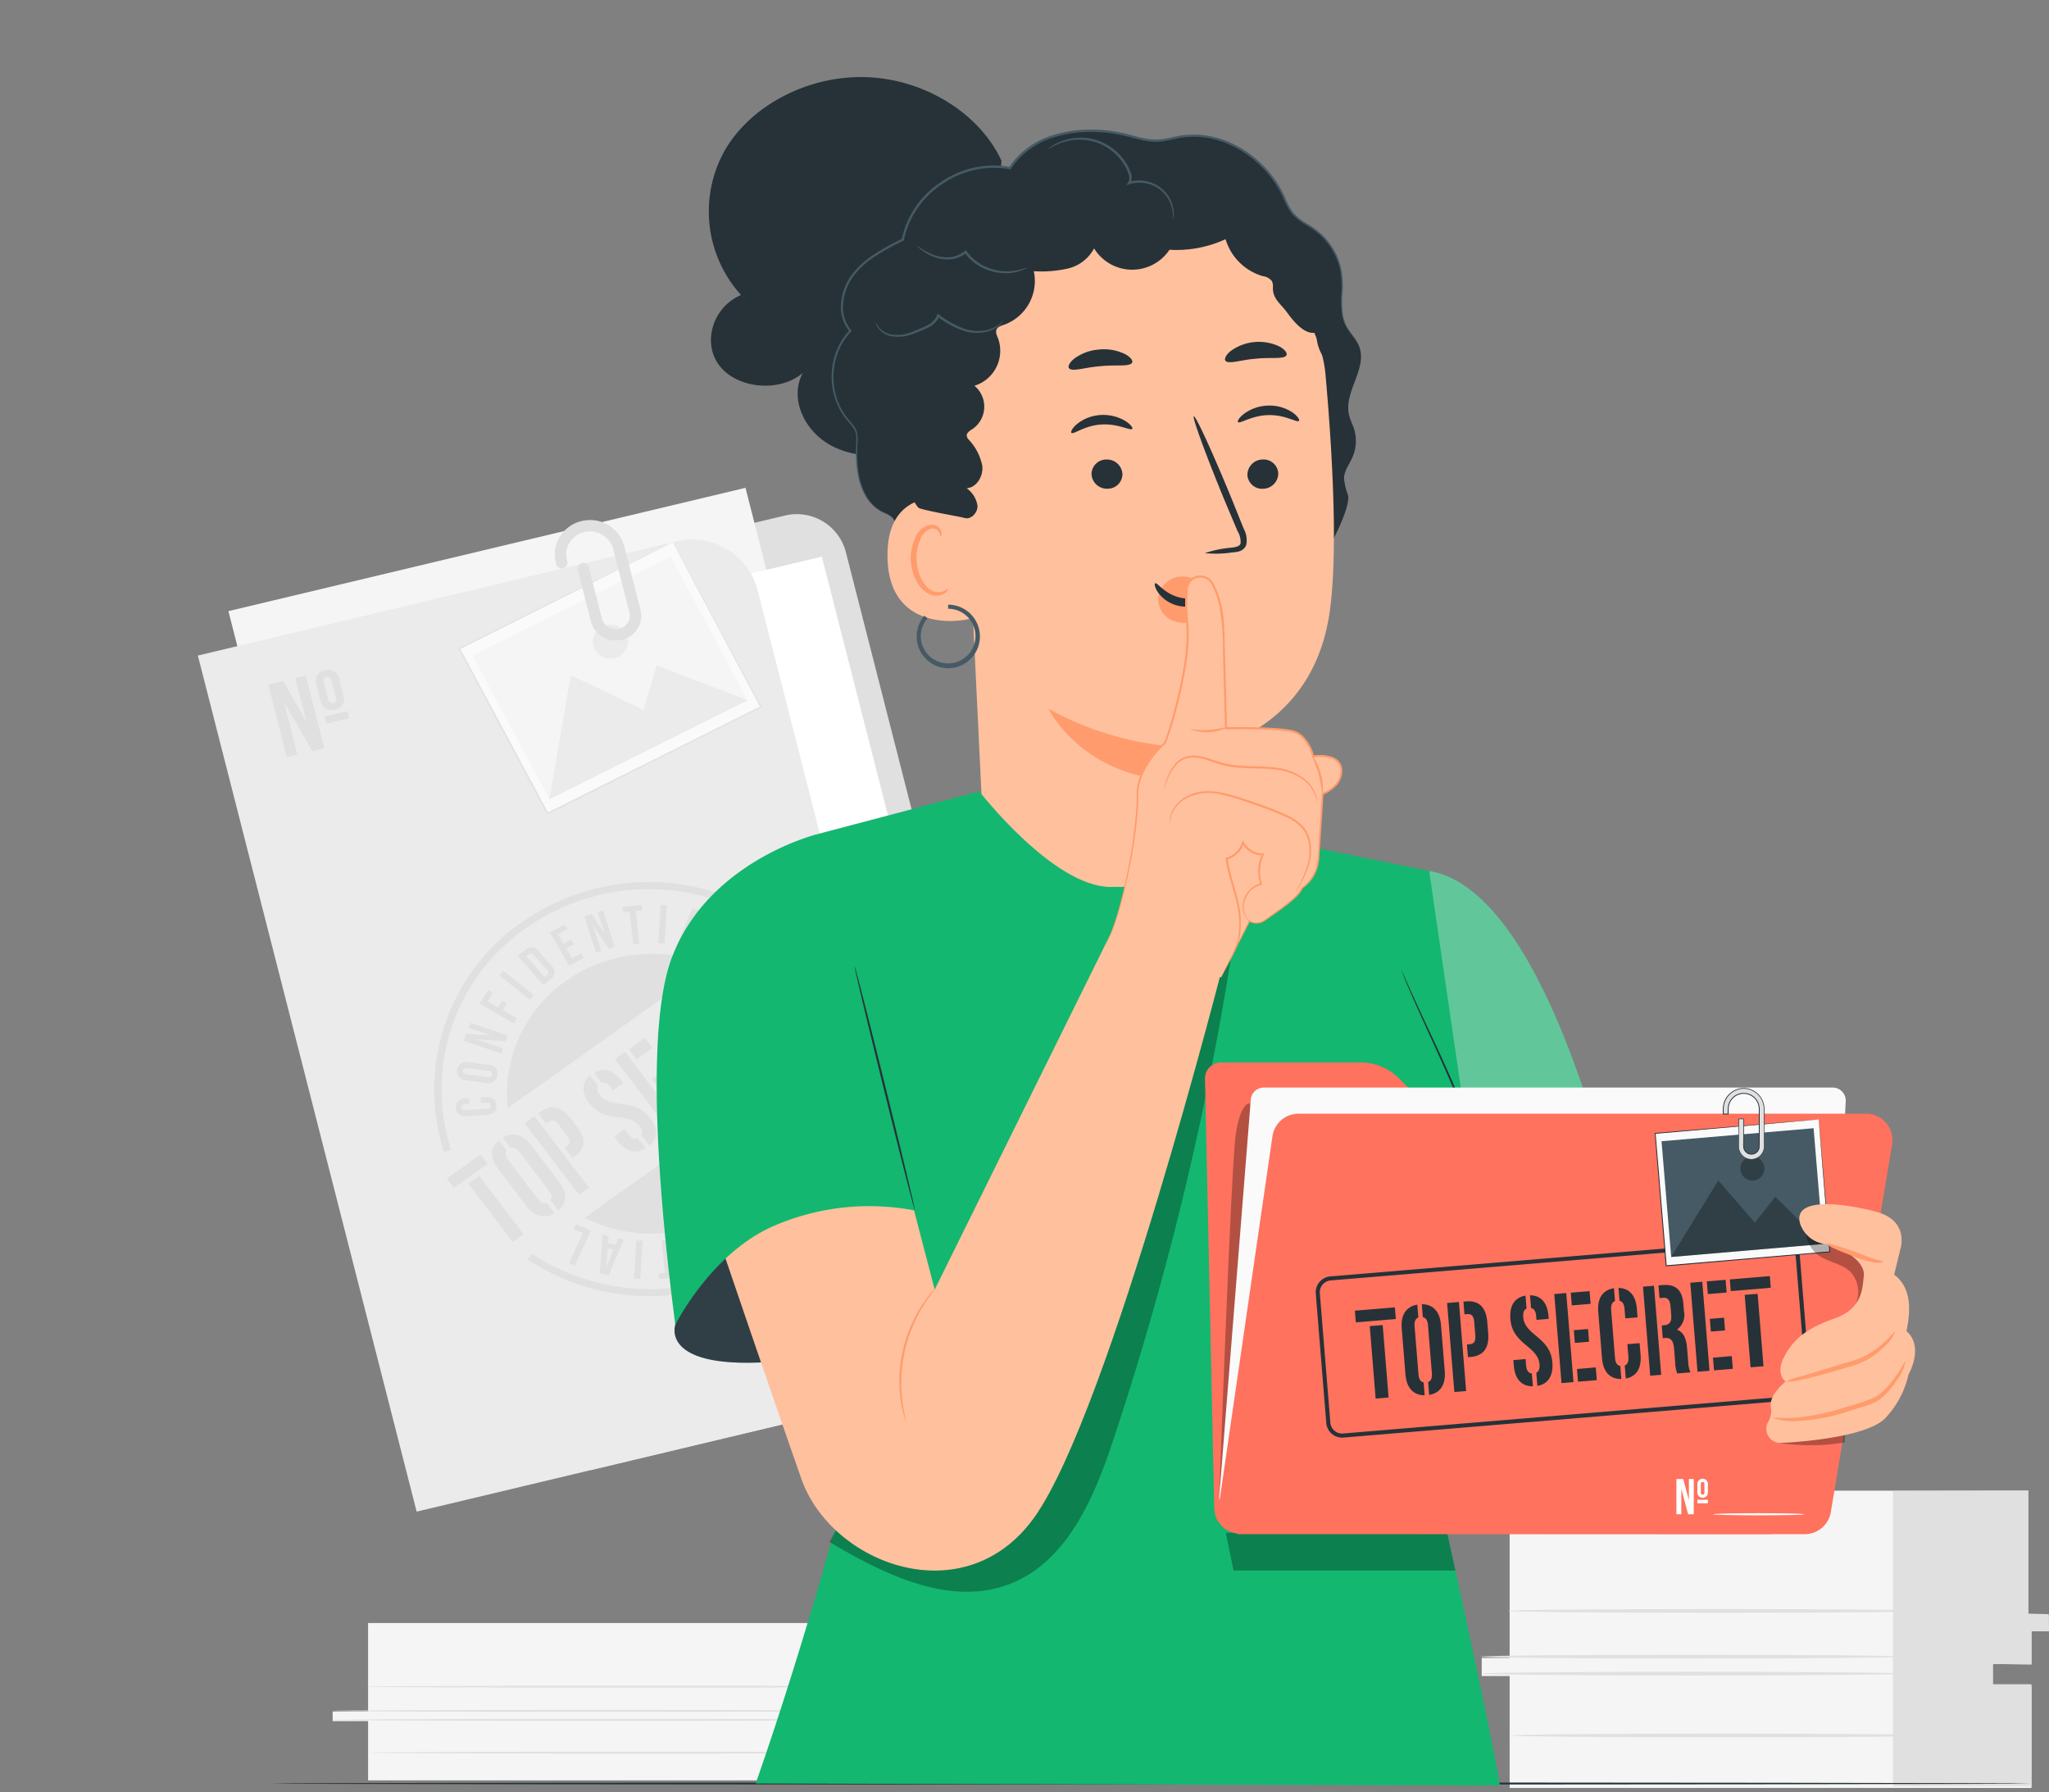 <svg xmlns="http://www.w3.org/2000/svg" xmlns:xlink="http://www.w3.org/1999/xlink" width="295" height="258" viewBox="0 0 295 258">
  <rect x="0" y="0" width="295" height="258" fill="#808080" stroke="none"/>
  <defs>
    <clipPath id="clip-path">
      <rect id="Rectángulo_36602" data-name="Rectángulo 36602" width="266.514" height="246.275" fill="none"/>
    </clipPath>
    <clipPath id="clip-path-5">
      <rect id="Rectángulo_36594" data-name="Rectángulo 36594" width="33.062" height="7.03" fill="none"/>
    </clipPath>
    <clipPath id="clip-path-6">
      <rect id="Rectángulo_36595" data-name="Rectángulo 36595" width="36.393" height="30.169" fill="none"/>
    </clipPath>
    <clipPath id="clip-path-7">
      <rect id="Rectángulo_36596" data-name="Rectángulo 36596" width="58.563" height="102.602" fill="none"/>
    </clipPath>
    <clipPath id="clip-path-8">
      <rect id="Rectángulo_36597" data-name="Rectángulo 36597" width="5.532" height="56.517" fill="none"/>
    </clipPath>
    <clipPath id="clip-path-9">
      <rect id="Rectángulo_36598" data-name="Rectángulo 36598" width="21.89" height="11.01" fill="none"/>
    </clipPath>
    <clipPath id="clip-path-10">
      <rect id="Rectángulo_36599" data-name="Rectángulo 36599" width="3.459" height="3.503" fill="none"/>
    </clipPath>
    <clipPath id="clip-path-11">
      <rect id="Rectángulo_36600" data-name="Rectángulo 36600" width="15.897" height="31.241" fill="none"/>
    </clipPath>
  </defs>
  <g id="Grupo_85793" data-name="Grupo 85793" transform="translate(-915 -1018)">
    <g id="Grupo_85792" data-name="Grupo 85792" transform="translate(943.486 1029.092)">
      <g id="Grupo_85791" data-name="Grupo 85791" clip-path="url(#clip-path)">
        <g id="Grupo_85765" data-name="Grupo 85765">
          <g id="Grupo_85764" data-name="Grupo 85764" clip-path="url(#clip-path)">
            <path id="Trazado_119716" data-name="Trazado 119716" d="M72.481,117.435,114.4,107.44a7.3,7.3,0,0,1,8.813,5.14L138.7,173.151l10.382,4A7.111,7.111,0,0,1,153.449,182L163,219.35a7.018,7.018,0,0,1-5.323,8.51L86.431,244.847Z" transform="translate(-29.947 -44.305)" fill="#e0e0e0"/>
            <path id="Trazado_119717" data-name="Trazado 119717" d="M108.519,204.707,34.076,222.456,7.5,118.508l74.443-17.749Z" transform="translate(-3.1 -41.63)" fill="#f5f5f5"/>
            <path id="Trazado_119718" data-name="Trazado 119718" d="M126.016,226.507,48.042,245.1,20.208,136.22l77.974-18.591Z" transform="translate(-8.349 -48.6)" fill="#fff"/>
            <path id="Trazado_119719" data-name="Trazado 119719" d="M0,130.153,31.5,253.38l83.647-19.944a7.821,7.821,0,0,0,5.931-9.483l-13.835-54.116a9.506,9.506,0,0,0-6.376-6.651l-10.263-3.275L80.557,120.6a9.729,9.729,0,0,0-11.746-6.851Z" transform="translate(0 -46.882)" fill="#ebebeb"/>
            <path id="Trazado_119720" data-name="Trazado 119720" d="M210.814,275.029l-5.561,1.326-9.181-35.912,5.562-1.326Z" transform="translate(-81.01 -98.795)" fill="#ebebeb"/>
            <path id="Trazado_119721" data-name="Trazado 119721" d="M60.4,236.006l-1.015.31A29.287,29.287,0,0,1,70.54,203.26a31.849,31.849,0,0,1,35.809-.594l-.6.848a30.753,30.753,0,0,0-34.575.575A28.279,28.279,0,0,0,60.4,236.006" transform="translate(-23.939 -81.579)" fill="#e0e0e0"/>
            <path id="Trazado_119722" data-name="Trazado 119722" d="M116.842,266.737a31.833,31.833,0,0,1-35.888.542l.6-.847a30.737,30.737,0,0,0,34.653-.523A28.745,28.745,0,0,0,126.768,252a27.849,27.849,0,0,0,.576-16.822l1.029-.268a28.844,28.844,0,0,1-.6,17.421,29.766,29.766,0,0,1-10.934,14.4" transform="translate(-33.447 -97.059)" fill="#e0e0e0"/>
            <path id="Trazado_119723" data-name="Trazado 119723" d="M104.908,216.684a21.465,21.465,0,0,0-20.589,2.292,19.844,19.844,0,0,0-8.382,18.305Z" transform="translate(-31.329 -88.853)" fill="#e0e0e0"/>
            <path id="Trazado_119724" data-name="Trazado 119724" d="M94.892,264.687a21.477,21.477,0,0,0,22.036-1.63,19.813,19.813,0,0,0,8.157-19.836Z" transform="translate(-39.206 -100.49)" fill="#e0e0e0"/>
            <path id="Trazado_119725" data-name="Trazado 119725" d="M66.965,265.638l-1.03-1.351-4.854,3.451,1.03,1.352Z" transform="translate(-25.237 -109.194)" fill="#e0e0e0"/>
            <path id="Trazado_119726" data-name="Trazado 119726" d="M66.368,270.656l6.388,8.379,1.57-1.116-6.388-8.379Z" transform="translate(-27.421 -111.364)" fill="#e0e0e0"/>
            <path id="Trazado_119727" data-name="Trazado 119727" d="M144.474,210.533l-1.03-1.351-4.854,3.451,1.03,1.351Z" transform="translate(-57.26 -86.426)" fill="#e0e0e0"/>
            <path id="Trazado_119728" data-name="Trazado 119728" d="M143.877,215.551l6.388,8.379,1.57-1.116-6.388-8.38Z" transform="translate(-59.445 -88.597)" fill="#e0e0e0"/>
            <path id="Trazado_119729" data-name="Trazado 119729" d="M80.031,269.82c-.408.144-.836,0-1.284-.593l-4.238-5.559c-.449-.589-.469-1.026-.2-1.36l-1.134-1.487c-1.278,1.078-1.33,2.523-.154,4.067L77.1,270.24c1.177,1.545,2.621,1.925,4.067,1.068Z" transform="translate(-29.819 -107.762)" fill="#e0e0e0"/>
            <path id="Trazado_119730" data-name="Trazado 119730" d="M74.808,259.84l1.134,1.488c.409-.144.836,0,1.284.592l4.238,5.56c.449.589.469,1.026.2,1.36l1.134,1.488c1.278-1.078,1.33-2.523.153-4.067l-4.081-5.354c-1.177-1.544-2.621-1.925-4.067-1.066" transform="translate(-30.908 -107.171)" fill="#e0e0e0"/>
            <path id="Trazado_119731" data-name="Trazado 119731" d="M81.582,254.875l-1.433,1.019L88,266.189l1.433-1.019Z" transform="translate(-33.115 -105.305)" fill="#e0e0e0"/>
            <path id="Trazado_119732" data-name="Trazado 119732" d="M83.857,253.353l-.332.236,1.121,1.471.332-.235c.5-.356.95-.313,1.511.423l1.177,1.544c.56.735.468,1.163-.031,1.519l-.332.235,1.121,1.471.332-.236c1.57-1.116,1.657-2.562.4-4.209l-1.02-1.338c-1.256-1.647-2.711-2-4.281-.88" transform="translate(-34.51 -104.409)" fill="#e0e0e0"/>
            <path id="Trazado_119733" data-name="Trazado 119733" d="M113.075,243.738l-1.726,1.228,1.121,1.47,1.726-1.227Z" transform="translate(-46.005 -100.704)" fill="#e0e0e0"/>
            <path id="Trazado_119734" data-name="Trazado 119734" d="M103.757,239.1l-1.452,1.032,7.848,10.295L111.6,249.4Z" transform="translate(-42.269 -98.788)" fill="#e0e0e0"/>
            <path id="Trazado_119735" data-name="Trazado 119735" d="M105.712,237.294l1.121,1.471,2.283-1.624L108,235.671Z" transform="translate(-43.676 -97.371)" fill="#e0e0e0"/>
            <path id="Trazado_119736" data-name="Trazado 119736" d="M118.3,253.8l2.283-1.623-1.121-1.471-2.283,1.623Z" transform="translate(-48.412 -103.583)" fill="#e0e0e0"/>
            <path id="Trazado_119737" data-name="Trazado 119737" d="M120.657,240.9c-.411.158-.836.023-1.29-.573l-4.239-5.56c-.454-.6-.468-1.038-.194-1.373l-1.134-1.488c-1.326,1.08-1.356,2.516-.164,4.081l4.081,5.353c1.193,1.566,2.623,1.964,4.084,1.062Z" transform="translate(-46.594 -95.816)" fill="#e0e0e0"/>
            <path id="Trazado_119738" data-name="Trazado 119738" d="M115.469,230.976l1.133,1.486c.4-.135.825.018,1.268.6l.841,1.1,1.485-1.056-.763-1c-1.16-1.522-2.544-1.939-3.964-1.132" transform="translate(-47.708 -95.264)" fill="#e0e0e0"/>
            <path id="Trazado_119739" data-name="Trazado 119739" d="M125.993,242.508c.443.581.461,1.006.205,1.334l1.143,1.5c1.221-1.069,1.218-2.47.057-3.992l-1.042-1.367-1.485,1.055Z" transform="translate(-51.593 -99.152)" fill="#e0e0e0"/>
            <path id="Trazado_119740" data-name="Trazado 119740" d="M121.975,226.207l-1.333.948,7.848,10.3,1.333-.948Z" transform="translate(-49.845 -93.461)" fill="#e0e0e0"/>
            <path id="Trazado_119741" data-name="Trazado 119741" d="M133.572,231.835l-1.211-1.589c-.819-1.073-1.669-1.67-2.712-1.45.442-.836.244-1.76-.564-2.82l-.617-.809c-1.211-1.588-2.5-1.87-4.132-.713l-.489.348,1.121,1.471.447-.317c.556-.4,1.046-.245,1.606.491l.773,1.015c.628.824.473,1.342-.112,1.758l-.3.216,1.121,1.471.232-.165c.714-.508,1.3-.377,2.026.578l1.234,1.618A4.228,4.228,0,0,0,133.1,234.1l1.6-1.137a4.05,4.05,0,0,1-1.124-1.128" transform="translate(-51.169 -92.444)" fill="#e0e0e0"/>
            <path id="Trazado_119742" data-name="Trazado 119742" d="M131.874,219.108l-1.454,1.034,7.848,10.3,1.454-1.034Z" transform="translate(-53.885 -90.528)" fill="#e0e0e0"/>
            <path id="Trazado_119743" data-name="Trazado 119743" d="M141.191,223.751l-1.724,1.225,1.121,1.471,1.724-1.225Z" transform="translate(-57.623 -92.446)" fill="#e0e0e0"/>
            <path id="Trazado_119744" data-name="Trazado 119744" d="M146.415,233.812l2.28-1.621-1.121-1.471-2.28,1.621Z" transform="translate(-60.03 -95.325)" fill="#e0e0e0"/>
            <path id="Trazado_119745" data-name="Trazado 119745" d="M133.831,217.3l1.121,1.471,2.28-1.621-1.121-1.471Z" transform="translate(-55.294 -89.112)" fill="#e0e0e0"/>
            <path id="Trazado_119746" data-name="Trazado 119746" d="M105.543,259.359c-.432.2-.88.084-1.36-.546l-.56-.735-1.484,1.055.482.632c1.185,1.555,2.6,1.958,4.055,1.079Z" transform="translate(-42.2 -106.628)" fill="#e0e0e0"/>
            <path id="Trazado_119747" data-name="Trazado 119747" d="M98.306,245.44c.411-.158.829,0,1.288.6l.325.427,1.485-1.056-.247-.323c-1.171-1.537-2.558-1.956-3.979-1.126Z" transform="translate(-40.151 -100.623)" fill="#e0e0e0"/>
            <path id="Trazado_119748" data-name="Trazado 119748" d="M96.956,247.723c-.434-.57-.485-.987-.254-1.312l-1.141-1.5c-1.27,1.066-1.276,2.479-.1,4.027,2.242,2.942,5.614,1.157,7.229,3.275.417.546.461.956.251,1.276l1.157,1.518c1.245-1.072,1.252-2.481.083-4.013-2.242-2.941-5.614-1.157-7.229-3.275" transform="translate(-39.083 -101.19)" fill="#e0e0e0"/>
            <path id="Trazado_119749" data-name="Trazado 119749" d="M66.864,250.226l.755-.052c.91-.062,1.461.342,1.524,1.188s-.425,1.322-1.334,1.384l-2.956.2c-.91.062-1.462-.342-1.524-1.188s.425-1.322,1.334-1.384l.552-.038.06.816-.609.042c-.405.028-.548.211-.527.485s.187.437.593.408l3.07-.211c.406-.028.539-.21.519-.485s-.179-.437-.585-.409l-.812.056Z" transform="translate(-26.163 -103.36)" fill="#e0e0e0"/>
            <path id="Trazado_119750" data-name="Trazado 119750" d="M64.851,244.244c-.9-.113-1.359-.637-1.246-1.479a1.257,1.257,0,0,1,1.6-1.124l2.938.367c.9.113,1.359.638,1.246,1.48a1.259,1.259,0,0,1-1.6,1.124Zm3.11-.483c.4.05.58-.1.617-.375s-.094-.463-.5-.514l-3.051-.381c-.4-.05-.58.1-.617.374s.094.464.5.514Z" transform="translate(-26.272 -99.83)" fill="#e0e0e0"/>
            <path id="Trazado_119751" data-name="Trazado 119751" d="M66.978,234.344l3.9,1.315-.266.735-5.379-1.815.37-1.024,3.523.248-3.22-1.086.263-.727,5.379,1.815-.3.839Z" transform="translate(-26.951 -95.849)" fill="#e0e0e0"/>
            <path id="Trazado_119752" data-name="Trazado 119752" d="M71.771,226.446l.59-.959.7.4-.59.96,2.022,1.16-.457.744-4.9-2.809,1.209-1.967.7.4-.752,1.223Z" transform="translate(-28.565 -92.539)" fill="#e0e0e0"/>
            <path id="Trazado_119753" data-name="Trazado 119753" d="M74,219.875l.574-.664,4.374,3.526-.574.664Z" transform="translate(-30.574 -90.57)" fill="#e0e0e0"/>
            <path id="Trazado_119754" data-name="Trazado 119754" d="M78.488,214.732l1.073-.892a1.247,1.247,0,0,1,1.93.191l1.88,2.11a1.156,1.156,0,0,1-.1,1.871L82.2,218.9Zm1.209.032,2.654,2.981.383-.318c.215-.18.249-.394-.015-.692l-1.932-2.17c-.266-.3-.491-.3-.707-.119Z" transform="translate(-32.428 -88.197)" fill="#e0e0e0"/>
            <path id="Trazado_119755" data-name="Trazado 119755" d="M88.316,210.62l1.074-.577.4.687-1.074.577.812,1.408,1.351-.727.4.687-2.134,1.147-2.772-4.808,2.134-1.147.4.687-1.351.726Z" transform="translate(-35.683 -85.883)" fill="#e0e0e0"/>
            <path id="Trazado_119756" data-name="Trazado 119756" d="M96.023,206.492l1.234,3.8-.769.233-1.7-5.252,1.072-.325,1.9,2.878-1.021-3.143.762-.231,1.7,5.252-.878.265Z" transform="translate(-39.161 -84.474)" fill="#e0e0e0"/>
            <path id="Trazado_119757" data-name="Trazado 119757" d="M104.226,203.315l2.753-.272.083.782-.931.092.5,4.692-.891.088-.5-4.692-.931.092Z" transform="translate(-43.063 -83.89)" fill="#e0e0e0"/>
            <path id="Trazado_119758" data-name="Trazado 119758" d="M113.306,203.068l.894.05-.33,5.494-.893-.05Z" transform="translate(-46.678 -83.901)" fill="#e0e0e0"/>
            <path id="Trazado_119759" data-name="Trazado 119759" d="M120.639,209.828l-.88-.2.082-1.007-1.071-.238-.383.94-.8-.178,2.169-5.165,1.276.284Zm-1.585-2.144.841.187.227-2.806Z" transform="translate(-48.582 -84.279)" fill="#e0e0e0"/>
            <path id="Trazado_119760" data-name="Trazado 119760" d="M127.97,206.395l.817.353-2,4.305,1.344.582-.333.718-2.162-.935Z" transform="translate(-51.91 -85.275)" fill="#e0e0e0"/>
            <path id="Trazado_119761" data-name="Trazado 119761" d="M151.115,245.705l-.755.052c-.91.062-1.461-.342-1.524-1.188s.425-1.322,1.334-1.384l2.956-.2c.91-.062,1.462.342,1.524,1.188s-.425,1.322-1.334,1.384l-.552.038-.06-.816.609-.042c.406-.028.548-.211.528-.485s-.187-.437-.593-.408l-3.069.211c-.406.028-.539.21-.519.485s.179.437.585.409l.812-.056Z" transform="translate(-61.491 -100.389)" fill="#e0e0e0"/>
            <path id="Trazado_119762" data-name="Trazado 119762" d="M153.136,251.531c.9.113,1.359.637,1.246,1.479a1.258,1.258,0,0,1-1.6,1.124l-2.938-.368c-.9-.113-1.359-.637-1.246-1.479a1.258,1.258,0,0,1,1.6-1.124Zm-3.11.483c-.4-.051-.58.1-.617.375s.094.463.5.513l3.051.381c.4.05.58-.1.617-.374s-.094-.464-.5-.514Z" transform="translate(-61.39 -103.764)" fill="#e0e0e0"/>
            <path id="Trazado_119763" data-name="Trazado 119763" d="M150.655,260.449l-3.9-1.314.266-.735,5.379,1.815-.37,1.024-3.523-.248,3.22,1.086-.264.727-5.379-1.815.3-.839Z" transform="translate(-60.358 -106.762)" fill="#e0e0e0"/>
            <path id="Trazado_119764" data-name="Trazado 119764" d="M146.538,268.086l-.59.959-.7-.4.59-.96-2.023-1.16.457-.744,4.9,2.809-1.209,1.967-.7-.4.752-1.224Z" transform="translate(-59.419 -109.811)" fill="#e0e0e0"/>
            <path id="Trazado_119765" data-name="Trazado 119765" d="M144.6,275.069l-.574.664-4.374-3.526.574-.664Z" transform="translate(-57.698 -112.192)" fill="#e0e0e0"/>
            <path id="Trazado_119766" data-name="Trazado 119766" d="M139.85,279.334l-1.074.892a1.248,1.248,0,0,1-1.93-.191l-1.879-2.11a1.155,1.155,0,0,1,.094-1.871l1.074-.892Zm-1.209-.032-2.654-2.98-.383.317c-.216.18-.25.394.015.692l1.932,2.17c.265.3.491.3.707.119Z" transform="translate(-55.586 -113.687)" fill="#e0e0e0"/>
            <path id="Trazado_119767" data-name="Trazado 119767" d="M130.311,283.081l-1.074.577-.4-.687,1.074-.577-.812-1.408-1.351.727-.4-.687,2.134-1.147,2.772,4.808-2.134,1.147-.4-.687,1.351-.727Z" transform="translate(-52.619 -115.636)" fill="#e0e0e0"/>
            <path id="Trazado_119768" data-name="Trazado 119768" d="M122.949,287.127l-1.234-3.8.769-.233,1.7,5.252-1.072.325-1.9-2.878,1.02,3.143-.761.231-1.7-5.252.878-.265Z" transform="translate(-49.486 -116.963)" fill="#e0e0e0"/>
            <path id="Trazado_119769" data-name="Trazado 119769" d="M115.857,290.6l-2.753.272-.083-.782.931-.093-.5-4.692.891-.088.5,4.692.931-.092Z" transform="translate(-46.696 -117.841)" fill="#e0e0e0"/>
            <path id="Trazado_119770" data-name="Trazado 119770" d="M107.912,290.923l-.894-.05.33-5.494.893.05Z" transform="translate(-44.216 -117.909)" fill="#e0e0e0"/>
            <path id="Trazado_119771" data-name="Trazado 119771" d="M99.015,283.951l.88.2-.082,1.006,1.071.238.383-.94.8.178L99.9,289.8l-1.277-.284Zm1.585,2.144-.841-.187-.227,2.806Z" transform="translate(-40.748 -117.319)" fill="#e0e0e0"/>
            <path id="Trazado_119772" data-name="Trazado 119772" d="M91.893,287.305l-.817-.353,2-4.3-1.344-.582.333-.718,2.162.935Z" transform="translate(-37.629 -116.243)" fill="#e0e0e0"/>
            <path id="Trazado_119773" data-name="Trazado 119773" d="M19.534,150.6l1.938,7.58-1.532.365-2.676-10.466,2.137-.509,3.351,5.847-1.6-6.264,1.517-.362,2.675,10.466-1.749.417Z" transform="translate(-7.133 -60.65)" fill="#e0e0e0"/>
            <path id="Trazado_119774" data-name="Trazado 119774" d="M29.034,147.543a1.512,1.512,0,0,1,1.217-2.051,1.568,1.568,0,0,1,2.066,1.268l.593,2.317a1.512,1.512,0,0,1-1.217,2.051,1.568,1.568,0,0,1-2.065-1.269Zm1.692,2.118c.122.478.365.594.721.51.341-.082.516-.3.393-.775l-.623-2.438c-.121-.478-.381-.591-.722-.509s-.515.3-.393.775Zm2.764,1.688.263,1.032-3.282.783-.264-1.033Z" transform="translate(-11.963 -60.084)" fill="#e0e0e0"/>
            <path id="Trazado_119775" data-name="Trazado 119775" d="M94.88,114.09,107.571,137.8l-30.706,15.33L64.175,129.42Z" transform="translate(-26.515 -47.138)" fill="#fafafa"/>
            <path id="Trazado_119776" data-name="Trazado 119776" d="M94.8,114.09s-.05.029-.147.079l-.428.219-1.663.842-6.275,3.159L64.131,129.5l.039-.117,12.7,23.7,0,0-.135-.041,30.713-15.316-.036.109-9.166-17.213-2.554-4.815-.67-1.272c-.151-.289-.227-.444-.227-.444s.082.139.235.42l.68,1.251,2.583,4.78,9.267,17.22.039.072-.075.037-30.7,15.345-.089.044-.046-.086v0L64.01,129.46l-.041-.077.08-.04,22.243-11.057,6.279-3.109,1.658-.816.424-.207c.1-.045.142-.065.142-.065" transform="translate(-26.43 -47.138)" fill="#e0e0e0"/>
            <path id="Trazado_119777" data-name="Trazado 119777" d="M78.433,152.543l28.548-14.253L95.889,117.568,67.34,131.82Z" transform="translate(-27.823 -48.575)" fill="#f5f5f5"/>
            <path id="Trazado_119778" data-name="Trazado 119778" d="M86.243,163.59l3.076-17.859,10.491,4.975,1.883-6.4,13.1,5.03Z" transform="translate(-35.633 -59.623)" fill="#ebebeb"/>
            <path id="Trazado_119779" data-name="Trazado 119779" d="M101.674,135.629a2.4,2.4,0,0,1-1.086,3.293,2.575,2.575,0,0,1-3.41-1.049,2.4,2.4,0,0,1,1.086-3.293,2.575,2.575,0,0,1,3.41,1.049" transform="translate(-40.034 -55.491)" fill="#ebebeb"/>
            <path id="Trazado_119780" data-name="Trazado 119780" d="M96.34,126.012a3.663,3.663,0,0,1-3.564-2.71l-1.9-7.443a.821.821,0,0,1,1.591-.407l1.9,7.443a2.036,2.036,0,0,0,2.463,1.417A2,2,0,0,0,98.1,123.4a1.84,1.84,0,0,0,.212-1.417l-2.344-9.17a3.444,3.444,0,0,0-4.161-2.407,3.392,3.392,0,0,0-2.142,1.544,3.15,3.15,0,0,0-.363,2.425l.058.224a.821.821,0,0,1-1.591.408l-.057-.224a4.78,4.78,0,0,1,.548-3.681,5.022,5.022,0,0,1,3.167-2.293,5.093,5.093,0,0,1,6.134,3.6l2.344,9.169a3.47,3.47,0,0,1-.4,2.674,3.631,3.631,0,0,1-2.291,1.66,3.77,3.77,0,0,1-.871.1" transform="translate(-36.175 -44.897)" fill="#e0e0e0"/>
            <path id="Trazado_119781" data-name="Trazado 119781" d="M319,346.735v24.074H314.98v2.613H319v16.112h75.132V374.873h-5.565V371.68h5.565v-4.79H396.6v-2.177h-2.937V346.735Z" transform="translate(-130.139 -143.259)" fill="#f5f5f5"/>
            <path id="Trazado_119782" data-name="Trazado 119782" d="M415.859,346.806v42.46h19.952v-14.66h-5.565V371.68l5.565.1v-4.79l2.522,0-.048-2.475-2.937-.072V346.736Z" transform="translate(-171.818 -143.259)" fill="#e0e0e0"/>
            <path id="Trazado_119783" data-name="Trazado 119783" d="M375.526,391.433c0,.147-13.6.267-30.362.267s-30.365-.12-30.365-.267,13.593-.267,30.365-.267,30.362.12,30.362.267" transform="translate(-130.064 -161.616)" fill="#e0e0e0"/>
            <path id="Trazado_119784" data-name="Trazado 119784" d="M375.526,387.266c0,.147-13.6.267-30.362.267s-30.365-.12-30.365-.267S328.392,387,345.164,387s30.362.119,30.362.266" transform="translate(-130.064 -159.895)" fill="#e0e0e0"/>
            <path id="Trazado_119785" data-name="Trazado 119785" d="M382.172,376.051c0,.147-13.6.267-30.362.267s-30.365-.12-30.365-.267,13.592-.266,30.365-.266,30.362.119,30.362.266" transform="translate(-132.81 -155.261)" fill="#e0e0e0"/>
            <path id="Trazado_119786" data-name="Trazado 119786" d="M382.811,406.612c0,.147-13.6.267-30.362.267s-30.365-.12-30.365-.267,13.592-.266,30.365-.266,30.362.119,30.362.266" transform="translate(-133.074 -167.888)" fill="#e0e0e0"/>
            <path id="Trazado_119787" data-name="Trazado 119787" d="M38.173,379.208v12.741h-5.1v1.383h5.1v8.527H133.5V394.1h-7.061v-1.69H133.5v-2.535h3.138v-1.153h-3.726v-9.514Z" transform="translate(-13.664 -156.675)" fill="#f5f5f5"/>
            <path id="Trazado_119788" data-name="Trazado 119788" d="M161.072,379.245v22.472h25.315v-7.759h-7.062V392.41l7.062.052v-2.535l3.2,0-.061-1.31-3.727-.038v-9.372Z" transform="translate(-66.549 -156.675)" fill="#e0e0e0"/>
            <path id="Trazado_119789" data-name="Trazado 119789" d="M109.9,402.863c0,.078-17.25.141-38.524.141s-38.528-.063-38.528-.141,17.247-.141,38.528-.141,38.524.063,38.524.141" transform="translate(-13.57 -166.391)" fill="#e0e0e0"/>
            <path id="Trazado_119790" data-name="Trazado 119790" d="M109.9,400.658c0,.078-17.25.141-38.524.141s-38.528-.063-38.528-.141,17.247-.141,38.528-.141,38.524.063,38.524.141" transform="translate(-13.57 -165.479)" fill="#e0e0e0"/>
            <path id="Trazado_119791" data-name="Trazado 119791" d="M118.329,394.723c0,.078-17.25.141-38.524.141s-38.528-.063-38.528-.141,17.246-.141,38.528-.141,38.524.063,38.524.141" transform="translate(-17.054 -163.027)" fill="#e0e0e0"/>
            <path id="Trazado_119792" data-name="Trazado 119792" d="M119.14,410.9c0,.078-17.25.141-38.524.141s-38.529-.063-38.529-.141,17.246-.141,38.529-.141,38.524.063,38.524.141" transform="translate(-17.389 -169.71)" fill="#e0e0e0"/>
          </g>
        </g>
        <g id="Grupo_85767" data-name="Grupo 85767">
          <g id="Grupo_85766" data-name="Grupo 85766" clip-path="url(#clip-path)">
            <path id="Trazado_119793" data-name="Trazado 119793" d="M271.2,418.467c0,.084-56.681.153-126.585.153-69.928,0-126.6-.068-126.6-.153s56.67-.153,126.6-.153c69.9,0,126.585.068,126.585.153" transform="translate(-7.442 -172.833)" fill="#263238"/>
          </g>
        </g>
        <g id="Grupo_85790" data-name="Grupo 85790">
          <g id="Grupo_85789" data-name="Grupo 85789" clip-path="url(#clip-path)">
            <path id="Trazado_119794" data-name="Trazado 119794" d="M148.093.015c-8.333-.306-16.661,3.992-20.449,10.552a17.932,17.932,0,0,0,2.345,20.807c-4.1,1.729-5.659,6.948-3.054,10.237s8.692,3.79,11.94.981c-1.952,3.667.2,8.388,4.134,10.47s9.1,1.778,13.184-.075a23.548,23.548,0,0,0,9.544-8.54l1.742-32.418C164.321,5.215,156.426.322,148.093.015" transform="translate(-51.787 0)" fill="#263238"/>
            <path id="Trazado_119795" data-name="Trazado 119795" d="M157.837,54.709a9.853,9.853,0,0,1,.44-12.74c-1.918-2.217-1.384-5.759.4-8.082s4.515-3.714,7.149-5.03c1.233-6.726,8.648-11.684,15.424-10.314,3.319-5.207,10.748-6.264,16.784-4.751a16.091,16.091,0,0,0,4.472.8,26.172,26.172,0,0,0,3.294-.568c6.05-1.019,12.233,3,14.8,8.508a11.062,11.062,0,0,0,1.383,2.557,15.248,15.248,0,0,0,3.089,2.268,9.574,9.574,0,0,1,3.971,6.964c.183,2.329-.481,4.831.589,6.915.536,1.045,1.466,1.871,1.894,2.963,1.239,3.166-2.24,6.567-1.455,9.872.16.674.492,1.3.707,1.955a5.859,5.859,0,0,1-.218,4.151c-.445,1-1.186,1.928-1.212,3.021a9.5,9.5,0,0,0,.577,2.41c.482,1.972-3.583,9.783-5.281,10.923L172.763,78.8a9.642,9.642,0,0,1-7.8-7.992,3.482,3.482,0,0,0-.551-1.87,4.164,4.164,0,0,0-1.449-.861c-3.4-1.657-3.969-6.178-3.75-9.922a4.5,4.5,0,0,0-.085-1.565,5.731,5.731,0,0,0-1.293-1.88" transform="translate(-64.335 -5.437)" fill="#263238"/>
            <path id="Trazado_119796" data-name="Trazado 119796" d="M187.776,63.42c-.476-9.072,3.074-19.833,12.041-24.59,5.652-3,10.138-3.172,13.15-3.626A21.242,21.242,0,0,1,225.3,37.316c2.884.565,13.7,9.687,14.616,19.962,1.012,11.415,1.792,25.391.632,33.954-2.332,17.219-17.1,19.78-17.1,19.78,0-.026-.09,11.169-.09,11.169-8.256,12.541-22.952,13.14-32.674,1.73Z" transform="translate(-77.565 -14.461)" fill="#ffc09d"/>
            <path id="Trazado_119797" data-name="Trazado 119797" d="M235.627,125.67a3.346,3.346,0,0,1,1.007-2.161,3.511,3.511,0,0,1,4.188-.567c1.345.769,1.626,2.233,1.519,3.91-.638,1.028-1.087,2.032-2.291,2.231a5.222,5.222,0,0,1-.566.063,3.834,3.834,0,0,1-2.636-.8,3.335,3.335,0,0,1-1.221-2.676" transform="translate(-97.351 -50.609)" fill="#ff9b6c"/>
            <path id="Trazado_119798" data-name="Trazado 119798" d="M261.932,95.74a2.21,2.21,0,0,1-2.091,2.272,2.123,2.123,0,0,1-2.344-1.928,2.212,2.212,0,0,1,2.089-2.273,2.124,2.124,0,0,1,2.346,1.929" transform="translate(-106.387 -38.756)" fill="#263238"/>
            <path id="Trazado_119799" data-name="Trazado 119799" d="M263.943,82.788c-.269.294-1.986-.9-4.381-.835-2.393.03-4.121,1.29-4.388,1.007-.131-.126.138-.65.889-1.219a6.159,6.159,0,0,1,3.5-1.161,5.921,5.921,0,0,1,3.5,1.023c.751.541,1.013,1.054.88,1.185" transform="translate(-105.415 -33.292)" fill="#263238"/>
            <path id="Trazado_119800" data-name="Trazado 119800" d="M245.914,102.907a16.057,16.057,0,0,1,3.873-.788c.61-.077,1.186-.211,1.279-.626a3.044,3.044,0,0,0-.453-1.782q-.916-2.173-1.922-4.56c-2.674-6.492-4.625-11.837-4.36-11.941s2.648,5.074,5.322,11.567q.967,2.4,1.847,4.588a3.469,3.469,0,0,1,.376,2.365,1.529,1.529,0,0,1-.984.908,4.209,4.209,0,0,1-1.036.168,15.749,15.749,0,0,1-3.942.1" transform="translate(-100.939 -34.379)" fill="#263238"/>
            <path id="Trazado_119801" data-name="Trazado 119801" d="M232.16,160.516a44.783,44.783,0,0,1-23.473-5.56s5.924,12.172,23.255,10.147Z" transform="translate(-86.222 -64.022)" fill="#ff9b6c"/>
            <path id="Trazado_119802" data-name="Trazado 119802" d="M260.837,66.9c-.388.587-2.232.245-4.371.474-2.145.16-3.9.828-4.384.319-.217-.249,0-.819.732-1.418a6.879,6.879,0,0,1,7.054-.639c.822.459,1.137.979.968,1.264" transform="translate(-104.119 -26.836)" fill="#263238"/>
            <path id="Trazado_119803" data-name="Trazado 119803" d="M219.251,95.932a2.215,2.215,0,0,0,2.282,2.084A2.117,2.117,0,0,0,223.7,95.9a2.217,2.217,0,0,0-2.279-2.086,2.119,2.119,0,0,0-2.17,2.121" transform="translate(-90.587 -38.759)" fill="#263238"/>
            <path id="Trazado_119804" data-name="Trazado 119804" d="M214.3,85.456c.293.27,1.9-1.065,4.292-1.2,2.387-.174,4.218.935,4.459.629.12-.136-.194-.636-.992-1.139a6.174,6.174,0,0,0-3.593-.858,5.9,5.9,0,0,0-3.394,1.317c-.7.6-.917,1.136-.773,1.256" transform="translate(-88.525 -34.239)" fill="#263238"/>
            <path id="Trazado_119805" data-name="Trazado 119805" d="M213.708,69.534c.5.508,2.315-.162,4.532-.324,2.211-.231,4.12.109,4.517-.478.173-.285-.157-.8-1.009-1.262A6.929,6.929,0,0,0,218,66.816a6.826,6.826,0,0,0-3.549,1.3c-.749.6-.972,1.168-.748,1.418" transform="translate(-88.262 -27.594)" fill="#263238"/>
            <path id="Trazado_119806" data-name="Trazado 119806" d="M181.468,107.6c-.035-1.278-1.6-4.253-2.884-4.419-3.422-.442-9.559-.024-9.4,8.533.211,11.7,12.3,9,12.315,8.665.012-.262.094-8.369-.026-12.779" transform="translate(-69.898 -42.582)" fill="#ffc09d"/>
            <path id="Trazado_119807" data-name="Trazado 119807" d="M180.269,119.022c-.052-.036-.2.146-.549.31a2.084,2.084,0,0,1-1.541.059c-1.259-.431-2.347-2.375-2.442-4.482a6.661,6.661,0,0,1,.523-2.928,2.366,2.366,0,0,1,1.523-1.59,1.054,1.054,0,0,1,1.226.536c.165.325.093.56.157.578.033.029.251-.2.147-.681a1.3,1.3,0,0,0-.479-.725,1.571,1.571,0,0,0-1.146-.278,2.887,2.887,0,0,0-2.121,1.851,6.849,6.849,0,0,0-.656,3.273c.118,2.356,1.378,4.539,3.1,5a2.228,2.228,0,0,0,1.88-.343c.362-.295.418-.557.377-.578" transform="translate(-72.265 -45.368)" fill="#ff9b6c"/>
            <path id="Trazado_119808" data-name="Trazado 119808" d="M237.015,53.516c-2.428-1.418-4-3.389-3.927-6.175-1.574.505-3.234-1.472-4.194-2.8s-2.109-1.989-2.08-3.624a1.835,1.835,0,0,0-.143-.946,2.011,2.011,0,0,0-1.312-.714A7.884,7.884,0,0,1,220,33.938a16.941,16.941,0,0,1-8.075,1.524,6.451,6.451,0,0,1-10.858-.2,5.737,5.737,0,0,1-3.775,2.9,17.211,17.211,0,0,1-4.9.386,6.7,6.7,0,0,1-4.274,7.706c-.418.138-.9.277-1.085.672-.192.412.042.88.216,1.3a5.268,5.268,0,0,1-3.407,6.81,3.909,3.909,0,0,1-.2,6.176c-.424.268-.978.591-.9,1.082a1.106,1.106,0,0,0,.272.492,7.632,7.632,0,0,1,1.965,3.819c.143,1.441-.8,3.087-2.265,3.186a3.742,3.742,0,0,1,1.569,2.525c.043,1.016-.971,2.077-1.939,1.734-.412-.146-6.333-1.144-6.6-1.485-3.462-4.409.623-9.477.812-15.054a35.967,35.967,0,0,1,4.713-15.926,26.528,26.528,0,0,1,4.059-5.74,35.7,35.7,0,0,1,6.385-4.9c2.944-1.912,5.972-3.824,9.379-4.708,6.347-1.648,13.041.48,19.066,3.052a27.882,27.882,0,0,1,6.523,3.586,24.966,24.966,0,0,1,5.594,6.855A30.79,30.79,0,0,1,236.861,51.6" transform="translate(-72.037 -10.601)" fill="#263238"/>
            <path id="Trazado_119809" data-name="Trazado 119809" d="M231.442,44.084a4.446,4.446,0,0,0-.671-1.238c-.261-.383-.627-.826-.977-1.4a5.4,5.4,0,0,1-.721-2.167,16.8,16.8,0,0,1-.025-2.894,12.7,12.7,0,0,0-.185-3.469,9.7,9.7,0,0,0-3.153-5.261,14.446,14.446,0,0,0-1.906-1.326,7.339,7.339,0,0,1-1.839-1.486,9.422,9.422,0,0,1-1.18-2.172,15.256,15.256,0,0,0-2.995-4.446,15.417,15.417,0,0,0-4.678-3.367,14.224,14.224,0,0,0-2.877-.984,12.884,12.884,0,0,0-3.119-.267,14.8,14.8,0,0,0-1.591.167c-.527.1-1.046.219-1.567.325a7.71,7.71,0,0,1-3.162.086c-1.065-.178-2.114-.529-3.214-.769a21.025,21.025,0,0,0-6.839-.438,18.193,18.193,0,0,0-3.454.723,11.674,11.674,0,0,0-5.853,4.042l-.423.587.187-.079a13.387,13.387,0,0,0-10.133,2.3,13.01,13.01,0,0,0-5.493,8.155l.09-.12a37.524,37.524,0,0,0-4.09,2.273,12.421,12.421,0,0,0-3.306,3.083,7.968,7.968,0,0,0-1.431,4.077,5.484,5.484,0,0,0,1.238,3.924l.005-.2a9.626,9.626,0,0,0-2.562,6.076,9.826,9.826,0,0,0,1.388,5.778,9.589,9.589,0,0,0,.817,1.137,12.6,12.6,0,0,1,.843,1.022,2.478,2.478,0,0,1,.452,1.136,6.988,6.988,0,0,1,0,1.214,18.962,18.962,0,0,0,.246,4.436,9.227,9.227,0,0,0,1.256,3.347,5.776,5.776,0,0,0,1.891,1.849c.621.382,1.166.522,1.472.731a2.68,2.68,0,0,1,.44.341,1.366,1.366,0,0,0-.415-.379c-.3-.225-.85-.381-1.45-.768a5.744,5.744,0,0,1-1.827-1.843,9.154,9.154,0,0,1-1.2-3.308,18.967,18.967,0,0,1-.207-4.394,7.177,7.177,0,0,0,.008-1.252,2.7,2.7,0,0,0-.48-1.233,12.713,12.713,0,0,0-.852-1.046,9.287,9.287,0,0,1-.789-1.112,9.59,9.59,0,0,1-1.324-5.638,9.363,9.363,0,0,1,2.507-5.891l.092-.1-.087-.1a5.185,5.185,0,0,1-1.154-3.716,7.657,7.657,0,0,1,1.386-3.912,12.118,12.118,0,0,1,3.227-2.993,37.524,37.524,0,0,1,4.057-2.245l.076-.038.015-.082a12.683,12.683,0,0,1,5.361-7.93,13.044,13.044,0,0,1,9.859-2.242l.114.023.073-.1.409-.567a11.321,11.321,0,0,1,5.676-3.917,17.851,17.851,0,0,1,3.38-.709,20.672,20.672,0,0,1,6.722.424c1.081.234,2.138.586,3.235.768a8.286,8.286,0,0,0,1.66.126,9.947,9.947,0,0,0,1.627-.219c.528-.108,1.045-.233,1.559-.326a14.427,14.427,0,0,1,1.545-.165,12.516,12.516,0,0,1,3.036.252,13.929,13.929,0,0,1,2.813.954,15.524,15.524,0,0,1,7.554,7.642,9.646,9.646,0,0,0,1.226,2.226,7.563,7.563,0,0,0,1.909,1.533,14.256,14.256,0,0,1,1.884,1.295,9.422,9.422,0,0,1,1.473,1.57,9.519,9.519,0,0,1,1.642,3.554,12.6,12.6,0,0,1,.21,3.421,16.738,16.738,0,0,0,.058,2.919,5.472,5.472,0,0,0,.768,2.2c.366.576.741,1.011,1.009,1.385a6.876,6.876,0,0,1,.566.879c.111.208.154.322.163.318" transform="translate(-64.247 -5.318)" fill="#455a64"/>
            <path id="Trazado_119810" data-name="Trazado 119810" d="M208.58,16.538c.019.026.308-.185.875-.479a8.014,8.014,0,0,1,2.559-.813,7.564,7.564,0,0,1,3.9.455,7.7,7.7,0,0,1,3.627,3.073,6.462,6.462,0,0,1,.625,1.307,1.448,1.448,0,0,1-.052,1.234l-.278.4.474-.146a4.95,4.95,0,0,1,3.671.332,4.694,4.694,0,0,1,2.066,2.11,5.057,5.057,0,0,1,.515,1.914c.029.468,0,.726.026.729.011,0,.027-.062.049-.185a3.2,3.2,0,0,0,.045-.548,4.759,4.759,0,0,0-.434-2,4.834,4.834,0,0,0-2.127-2.279,5.206,5.206,0,0,0-3.915-.4l.2.259a1.771,1.771,0,0,0,.1-1.528,6.663,6.663,0,0,0-.658-1.387,7.9,7.9,0,0,0-3.809-3.192,7.637,7.637,0,0,0-4.067-.4,7.452,7.452,0,0,0-2.587.94,5.1,5.1,0,0,0-.616.422c-.133.107-.2.168-.191.177" transform="translate(-86.178 -6.151)" fill="#455a64"/>
            <path id="Trazado_119811" data-name="Trazado 119811" d="M176.494,41.457c-.014.016.131.167.425.407a7.676,7.676,0,0,0,1.364.883,5.7,5.7,0,0,0,2.38.636,4.262,4.262,0,0,0,2.914-.957l-.263-.032.36.471c.131.153.276.3.417.45a7.181,7.181,0,0,0,3.006,1.739,7.417,7.417,0,0,0,2.829.273,6.56,6.56,0,0,0,1.853-.47,2.328,2.328,0,0,0,.608-.343,10.312,10.312,0,0,1-2.482.565,7.579,7.579,0,0,1-2.712-.336,7.087,7.087,0,0,1-2.851-1.678c-.132-.144-.271-.281-.394-.424l-.342-.443-.121-.157-.142.124a4.017,4.017,0,0,1-2.674.908,5.743,5.743,0,0,1-2.283-.536c-1.224-.57-1.854-1.131-1.891-1.08" transform="translate(-72.921 -17.127)" fill="#455a64"/>
            <path id="Trazado_119812" data-name="Trazado 119812" d="M166.346,59.314c-.012,0,0,.076.035.215a1.992,1.992,0,0,0,.279.559,3.16,3.16,0,0,0,1.941,1.2,6.087,6.087,0,0,0,3.37-.454,19.3,19.3,0,0,0,1.847-.778,3.222,3.222,0,0,0,1.594-1.516l.069-.19-.277.092a13.614,13.614,0,0,0,3.567,1.988,6.172,6.172,0,0,0,3.333.249,4.42,4.42,0,0,0,2.022-.975,2.693,2.693,0,0,0,.416-.444c.082-.113.119-.174.11-.182-.025-.021-.2.209-.613.522a4.624,4.624,0,0,1-1.984.837,6.086,6.086,0,0,1-3.175-.312,13.908,13.908,0,0,1-3.463-1.967l-.193-.141-.084.232-.057.158a2.915,2.915,0,0,1-1.427,1.343c-.594.306-1.221.548-1.8.78a6.013,6.013,0,0,1-3.2.513A3.151,3.151,0,0,1,166.771,60a5.113,5.113,0,0,1-.425-.691" transform="translate(-68.726 -23.971)" fill="#455a64"/>
            <path id="Trazado_119813" data-name="Trazado 119813" d="M234.836,124.169c.283-.19,1.455,1.744,3.962,2.13s4.463-1.056,4.641-.795c.1.106-.238.65-1.1,1.194a5.74,5.74,0,0,1-3.809.773,4.954,4.954,0,0,1-3.2-1.86c-.563-.766-.634-1.374-.494-1.442" transform="translate(-97 -51.297)" fill="#263238"/>
            <path id="Trazado_119814" data-name="Trazado 119814" d="M180.881,138.561a4.554,4.554,0,0,1-4.522-4.576,4.609,4.609,0,0,1,1.1-2.99l.447.381a4.018,4.018,0,0,0-.958,2.608A3.936,3.936,0,1,0,180.881,130v-.587a4.576,4.576,0,0,1,0,9.152" transform="translate(-72.865 -53.467)" fill="#455a64"/>
            <path id="Trazado_119815" data-name="Trazado 119815" d="M285.284,263.684c1.054,0,38.728-7.563,38.728-7.563s-10.267-58.2-29.954-61.379L282.65,242.072l1.317,21.612Z" transform="translate(-116.781 -80.461)" fill="#61c79b"/>
            <path id="Trazado_119816" data-name="Trazado 119816" d="M240.862,256.312c4.475-23-2.285-37.038-2.285-37.038l-4.753-32.595-25.911-5.3s-4.252,7.82-20.049,7.6c-8.24-.113-18.811-13.758-18.811-13.758l-23.317,6.154,5.351,89.819s-6.611,25.154-14.225,46.832L244,318.32c-1.86-11.022-9.534-45.087-9.534-45.087,2.1-5.169,5.859-12.23,6.4-16.921" transform="translate(-56.547 -72.398)" fill="#13b770"/>
            <g id="Grupo_85770" data-name="Grupo 85770" transform="translate(147.996 207.951)" opacity="0.3">
              <g id="Grupo_85769" data-name="Grupo 85769">
                <g id="Grupo_85768" data-name="Grupo 85768" clip-path="url(#clip-path-5)">
                  <path id="Trazado_119817" data-name="Trazado 119817" d="M252.193,355.97l1.113,5.42h31.949l-1.55-7.03Z" transform="translate(-252.193 -354.36)"/>
                </g>
              </g>
            </g>
            <path id="Trazado_119818" data-name="Trazado 119818" d="M295.287,219.1a.9.9,0,0,1,.088.168l.231.506.871,1.953c.759,1.694,1.895,4.13,3.3,7.138s3.075,6.6,4.676,10.7c.791,2.051,1.557,4.232,2.2,6.541a40.063,40.063,0,0,1,1.263,7.3,72.393,72.393,0,0,1-.292,14.291,89.837,89.837,0,0,1-2.028,11.5,54.659,54.659,0,0,1-2.353,7.51c-.323.872-.655,1.516-.862,1.959l-.244.5a.1.1,0,1,1-.028-.014l.216-.512c.189-.451.5-1.1.807-1.976a58.778,58.778,0,0,0,2.254-7.518,92.769,92.769,0,0,0,1.957-11.476,73.332,73.332,0,0,0,.268-14.234,40.079,40.079,0,0,0-1.248-7.25c-.632-2.3-1.388-4.472-2.171-6.52-1.582-4.091-3.237-7.683-4.61-10.706s-2.488-5.471-3.214-7.181c-.367-.853-.638-1.522-.819-1.976l-.2-.518a.9.9,0,0,1-.059-.181" transform="translate(-122.002 -90.523)" fill="#263238"/>
            <path id="Trazado_119819" data-name="Trazado 119819" d="M117.048,288.684s-2.325,6.649,14.61,5.253,21.675-12.02,21.675-12.02l-3.361-12.909-21.661-5.049-9.058,7.442Z" transform="translate(-48.316 -109.059)" fill="#455a64"/>
            <g id="Grupo_85773" data-name="Grupo 85773" transform="translate(68.625 154.902)" opacity="0.3">
              <g id="Grupo_85772" data-name="Grupo 85772">
                <g id="Grupo_85771" data-name="Grupo 85771" clip-path="url(#clip-path-6)">
                  <path id="Trazado_119820" data-name="Trazado 119820" d="M117.048,288.684s-2.325,6.649,14.61,5.253,21.675-12.02,21.675-12.02l-3.361-12.909-21.661-5.049-9.058,7.442Z" transform="translate(-116.94 -263.961)"/>
                </g>
              </g>
            </g>
            <g id="Grupo_85776" data-name="Grupo 85776" transform="translate(90.932 115.43)" opacity="0.3">
              <g id="Grupo_85775" data-name="Grupo 85775">
                <g id="Grupo_85774" data-name="Grupo 85774" clip-path="url(#clip-path-7)">
                  <path id="Trazado_119821" data-name="Trazado 119821" d="M212.245,197.739c-1.6-1.88-5.614-1.086-5.367,1.386L154.952,292.14c7.985,4.734,17.5,9.412,26.108,5.982,8.364-3.332,12.248-12.893,15.042-21.545a437.359,437.359,0,0,0,17.154-71.7c.354-2.458.592-5.259-1.011-7.139" transform="translate(-154.953 -196.699)"/>
                </g>
              </g>
            </g>
            <path id="Trazado_119822" data-name="Trazado 119822" d="M117.331,232.392c0,1.156,14.752,44.118,18.046,53.425,4.359,12.319,23.566,19.535,33.569,5.456C179.8,276,196.354,210.7,196.354,210.7l-15.065-6.191-26.727,54.033-14.4-55.215Z" transform="translate(-48.477 -84.008)" fill="#ffc09d"/>
            <path id="Trazado_119823" data-name="Trazado 119823" d="M239.436,180.211s3.816-7.639,4.037-8c.055-.091-.174-.248-.067-.168a2.027,2.027,0,0,0,2.375-.087c1.778-1.282,4.793-3.223,5.358-4.647a5.516,5.516,0,0,0,2.311-4.114c.249-2.854.6-9.385.6-9.385s2.888-1.054,2.683-3.536-4.046-1.867-4.046-1.867-.69-2.938-2.819-3.571-9.73-.474-9.73-.474-.241-10.045-.389-14.208a14.73,14.73,0,0,0-1.572-6.595,1.961,1.961,0,0,0-3.685.718,24.669,24.669,0,0,0,.069,5.018c.592,5.893-2.9,16.8-3.243,17.168s-4.081,3.7-3.942,7.611-1.705,15.622-4.429,21.292" transform="translate(-92.115 -50.617)" fill="#ffc09d"/>
            <path id="Trazado_119824" data-name="Trazado 119824" d="M222.949,175.259s.039-.114.129-.33.233-.532.4-.956c.322-.852.778-2.115,1.242-3.782s.956-3.726,1.412-6.139a71.7,71.7,0,0,0,1.1-8.264c.014-.384.039-.775.04-1.168s-.005-.79.008-1.207a7.657,7.657,0,0,1,.572-2.442,13.753,13.753,0,0,1,3.013-4.337l.242-.242.117-.119.062-.124c.082-.192.17-.413.242-.628.155-.433.295-.877.436-1.324q.414-1.345.783-2.749c.491-1.871.936-3.816,1.268-5.829a27.294,27.294,0,0,0,.417-6.22c-.093-1.065-.183-2.154-.179-3.253,0-.55.018-1.1.064-1.658a2.4,2.4,0,0,1,.621-1.609,2.151,2.151,0,0,1,1.639-.615,2.082,2.082,0,0,1,1.553.833,10.852,10.852,0,0,1,1.288,3.221,18.251,18.251,0,0,1,.475,3.465q.05,1.749.1,3.52c.1,3.729.2,7.388.3,10.946l-.154-.147c2.53-.034,5.01-.028,7.435.146.606.05,1.208.107,1.806.216a3.367,3.367,0,0,1,1.672.749,6.122,6.122,0,0,1,1.778,3.053l-.161-.107a6.235,6.235,0,0,1,2.574.143,2.535,2.535,0,0,1,1.123.656,2.119,2.119,0,0,1,.506,1.193,3.19,3.19,0,0,1-.163,1.252,3.526,3.526,0,0,1-.636,1.066,5.354,5.354,0,0,1-1.975,1.356l.086-.116q-.261,3.969-.5,7.544l-.116,1.758a6.269,6.269,0,0,1-.375,1.691,5.542,5.542,0,0,1-2,2.588l.043-.05a5.384,5.384,0,0,1-1.387,1.685c-.526.468-1.068.884-1.6,1.278s-1.06.761-1.57,1.117l-.75.528a2.538,2.538,0,0,1-.809.417,1.983,1.983,0,0,1-1.681-.214l-.087-.06-.017-.013c-.056.119.131-.141.1-.119l.005.005.011.009.039.042a.287.287,0,0,1,.066.117.147.147,0,0,1-.011.1l-.025.049-.178.35-.346.678-1.234,2.417-1.711,3.331c-.195.371-.344.657-.451.86s-.163.288-.163.288.042-.1.136-.3l.424-.874,1.664-3.359,1.212-2.432.34-.682.176-.352c.012-.01,0-.041.032-.033.008,0-.023,0-.015,0a.173.173,0,0,0-.035-.053l-.029-.031-.008-.008,0,0c-.039.02.142-.246.092-.122l.023.018.08.054a1.826,1.826,0,0,0,1.548.184,2.385,2.385,0,0,0,.757-.4l.748-.533c.507-.359,1.03-.73,1.559-1.124s1.065-.81,1.58-1.274a5.238,5.238,0,0,0,1.324-1.615l.014-.031.029-.021a5.338,5.338,0,0,0,1.9-2.488,11.5,11.5,0,0,0,.464-3.389q.224-3.567.472-7.539l.005-.083.08-.033a5.108,5.108,0,0,0,1.863-1.286,3.257,3.257,0,0,0,.583-.981,2.916,2.916,0,0,0,.145-1.138,1.843,1.843,0,0,0-.436-1.028,2.259,2.259,0,0,0-1-.577,5.977,5.977,0,0,0-2.447-.13l-.126.016-.035-.124a5.856,5.856,0,0,0-1.687-2.9c-.864-.77-2.136-.763-3.316-.893-2.4-.169-4.885-.174-7.405-.139l-.15,0,0-.149c-.1-3.557-.2-7.216-.3-10.944a33.03,33.03,0,0,0-.567-6.924,10.663,10.663,0,0,0-1.234-3.111,1.78,1.78,0,0,0-1.329-.715,1.855,1.855,0,0,0-1.409.526,2.093,2.093,0,0,0-.537,1.422c-.046.545-.065,1.09-.065,1.633-.005,1.088.083,2.16.174,3.228a27.451,27.451,0,0,1-.43,6.291c-.338,2.024-.788,3.974-1.286,5.851q-.372,1.408-.793,2.758c-.143.45-.285.895-.443,1.333-.076.222-.157.431-.258.66-.032.06-.065.123-.1.178l-.124.126-.242.241a13.535,13.535,0,0,0-2.975,4.248,7.414,7.414,0,0,0-.564,2.364c-.014.394-.016.8-.013,1.2s-.031.79-.046,1.179a70.732,70.732,0,0,1-1.148,8.283c-.474,2.415-.984,4.475-1.466,6.139a38.583,38.583,0,0,1-1.3,3.772c-.174.422-.33.734-.426.947s-.157.316-.157.316" transform="translate(-92.115 -50.514)" fill="#ff9b6c"/>
            <path id="Trazado_119825" data-name="Trazado 119825" d="M256.53,189.754a1.372,1.372,0,0,1,.134-.306l.43-.85a14.623,14.623,0,0,0,1.259-3.239,6.868,6.868,0,0,0,.137-2.364,4.713,4.713,0,0,0-1-2.469,6.8,6.8,0,0,0-2.458-1.688c-.958-.452-1.978-.861-3.036-1.246s-2.1-.732-3.115-1.07a26.36,26.36,0,0,0-2.935-.842,7.206,7.206,0,0,0-4.987.441,4.779,4.779,0,0,0-2.295,2.469,5.671,5.671,0,0,0-.257,1.243,1.345,1.345,0,0,1-.021-.335,3.45,3.45,0,0,1,.165-.948,4.8,4.8,0,0,1,2.3-2.62,5.744,5.744,0,0,1,2.344-.713,9.694,9.694,0,0,1,2.8.185,25.972,25.972,0,0,1,2.972.833c1.012.335,2.061.68,3.125,1.067s2.093.8,3.06,1.263a7.023,7.023,0,0,1,2.548,1.779,4.945,4.945,0,0,1,1.038,2.618,7,7,0,0,1-.178,2.444,13.472,13.472,0,0,1-1.365,3.245c-.2.362-.367.638-.481.825a1.351,1.351,0,0,1-.188.276" transform="translate(-98.492 -72.38)" fill="#ff9b6c"/>
            <path id="Trazado_119826" data-name="Trazado 119826" d="M251.989,205.8a1.413,1.413,0,0,1,.13-.31l.421-.867c.183-.376.41-.835.653-1.376a9.618,9.618,0,0,0,.664-1.887,11.091,11.091,0,0,0,.17-2.424,12.068,12.068,0,0,0-.367-2.769c-.43-1.937-1.245-4-1.585-6.326l-.019-.131.133-.035a3.146,3.146,0,0,0,.637-.248,3.292,3.292,0,0,0,1.619-1.943l.1-.353.173.325a3.121,3.121,0,0,0,2.718,1.623l.226,0-.095.206a5.838,5.838,0,0,0-.26,4.145l.039.124-.126.031a3.346,3.346,0,0,0-2.1,1.623,3.387,3.387,0,0,0-.4,2.022,2.748,2.748,0,0,0,.5,1.229c.182.252.3.371.288.382s-.037-.021-.1-.076a2.526,2.526,0,0,1-.248-.263,2.664,2.664,0,0,1-.582-1.252,3.473,3.473,0,0,1,.366-2.136,3.532,3.532,0,0,1,2.216-1.766l-.086.155a6.046,6.046,0,0,1,.231-4.338l.132.2a3.4,3.4,0,0,1-2.989-1.766l.278-.028a3.584,3.584,0,0,1-1.767,2.128,3.478,3.478,0,0,1-.7.272l.113-.167c.328,2.268,1.133,4.342,1.553,6.3a12.114,12.114,0,0,1,.344,2.831,11.018,11.018,0,0,1-.212,2.469,9.414,9.414,0,0,1-.719,1.911c-.26.539-.5.991-.7,1.359s-.36.651-.471.841a1.458,1.458,0,0,1-.182.283" transform="translate(-104.113 -77.316)" fill="#ff9b6c"/>
            <path id="Trazado_119827" data-name="Trazado 119827" d="M259.087,173.255a9.6,9.6,0,0,0-.268-1.03,5.2,5.2,0,0,0-1.712-2.268,7.967,7.967,0,0,0-3.949-1.493c-1.6-.227-3.4-.141-5.3-.276a12.554,12.554,0,0,1-2.738-.478c-.86-.261-1.656-.579-2.435-.785a4.647,4.647,0,0,0-2.228-.137,3.2,3.2,0,0,0-1.655.971,7.722,7.722,0,0,0-1.408,2.5,9.826,9.826,0,0,1-.382,1,.963.963,0,0,1,.051-.274c.043-.177.115-.437.219-.768a7.331,7.331,0,0,1,1.361-2.609,3.4,3.4,0,0,1,1.756-1.072,4.85,4.85,0,0,1,2.357.111c.8.2,1.606.52,2.449.771a12.513,12.513,0,0,0,2.675.461c1.866.134,3.677.056,5.312.3a8.028,8.028,0,0,1,4.046,1.6,5.113,5.113,0,0,1,1.69,2.4,3.687,3.687,0,0,1,.157.788.945.945,0,0,1,0,.28" transform="translate(-97.926 -68.767)" fill="#ff9b6c"/>
            <path id="Trazado_119828" data-name="Trazado 119828" d="M243.472,159.7c.021-.092,1.282.214,2.85.093a28.49,28.49,0,0,0,2.807-.5,6.971,6.971,0,0,1-5.658.407" transform="translate(-100.594 -65.812)" fill="#ff9b6c"/>
            <path id="Trazado_119829" data-name="Trazado 119829" d="M274.88,171.959c-.1.01-.185-1.288-.57-2.809-.406-1.516-1.032-2.655-.941-2.7a6.648,6.648,0,0,1,1.236,2.624,7.527,7.527,0,0,1,.275,2.887" transform="translate(-112.943 -68.77)" fill="#ff9b6c"/>
            <path id="Trazado_119830" data-name="Trazado 119830" d="M115.243,256.355c0-.727-5.672-39.206-.485-52.892,5.28-13.93,20.942-17.75,20.942-17.75l14.052,54.174a34.6,34.6,0,0,0-20.434,2.265c-9.01,3.976-14.076,14.2-14.076,14.2" transform="translate(-46.511 -76.73)" fill="#13b770"/>
            <path id="Trazado_119831" data-name="Trazado 119831" d="M161.1,218.055c.082-.021,2.1,7.842,4.5,17.56s4.284,17.615,4.2,17.636-2.1-7.841-4.5-17.562-4.283-17.613-4.2-17.633" transform="translate(-66.561 -90.093)" fill="#263238"/>
            <path id="Trazado_119832" data-name="Trazado 119832" d="M173.077,316.24a4.162,4.162,0,0,1-.268-.77,7.9,7.9,0,0,1-.241-.926c-.076-.365-.183-.779-.237-1.246a14.6,14.6,0,0,1-.169-1.529c-.056-.552-.045-1.144-.049-1.767a20.17,20.17,0,0,1,1.775-7.855c.267-.563.515-1.1.8-1.576.26-.489.545-.919.8-1.311s.522-.728.744-1.028a8.223,8.223,0,0,1,.61-.736,4.118,4.118,0,0,1,.567-.585c.049.042-.741.9-1.741,2.466-.246.4-.517.827-.763,1.316-.271.475-.507,1.01-.763,1.568a21.127,21.127,0,0,0-1.751,7.749c0,.614-.024,1.2.021,1.743.016.547.073,1.053.13,1.515.236,1.847.594,2.955.532,2.972" transform="translate(-71.111 -122.673)" fill="#ff9b6c"/>
            <path id="Trazado_119833" data-name="Trazado 119833" d="M335.694,251.911l-52.408.342h0l-8.29-8.27a7.743,7.743,0,0,0-5.469-2.269h-20.15a2.311,2.311,0,0,0-2.29,2.466l1.33,61.684a3.727,3.727,0,0,0,3.7,3.669l75.823.069a8.929,8.929,0,0,0,8.881-8.759L338,254.294a2.31,2.31,0,0,0-2.308-2.383" transform="translate(-102.086 -99.867)" fill="#ff725e"/>
            <g id="Grupo_85779" data-name="Grupo 85779" transform="translate(147.057 147.715)" opacity="0.3">
              <g id="Grupo_85778" data-name="Grupo 85778">
                <g id="Grupo_85777" data-name="Grupo 85777" clip-path="url(#clip-path-8)">
                  <path id="Trazado_119834" data-name="Trazado 119834" d="M255.267,252.6l-.31-.883s-1.273-.133-1.971,4.3-2.393,52.218-2.393,52.218l5.532-54.193Z" transform="translate(-250.593 -251.715)"/>
                </g>
              </g>
            </g>
            <path id="Trazado_119835" data-name="Trazado 119835" d="M252.561,308.674l83.813-5.36a1.874,1.874,0,0,0,1.742-1.783l2.664-51.681a1.874,1.874,0,0,0-1.859-1.984H256.98a1.87,1.87,0,0,0-1.854,1.734l-4.536,57.041a1.873,1.873,0,0,0,1.972,2.033" transform="translate(-103.532 -102.41)" fill="#fafafa"/>
            <path id="Trazado_119836" data-name="Trazado 119836" d="M343.605,254.272H261.856a3.793,3.793,0,0,0-3.737,3.269l-7.83,53.956,2.816,3.3h81.684a3.792,3.792,0,0,0,3.725-3.189l8.817-52.874a3.812,3.812,0,0,0-3.725-4.463" transform="translate(-103.411 -105.056)" fill="#ff725e"/>
            <path id="Trazado_119837" data-name="Trazado 119837" d="M289.757,303.456l-.137-1.682-5.76.48.137,1.682Z" transform="translate(-117.281 -124.682)" fill="#263238"/>
            <path id="Trazado_119838" data-name="Trazado 119838" d="M287.512,306.269l.847,10.429,1.863-.155-.847-10.428Z" transform="translate(-118.79 -126.475)" fill="#263238"/>
            <path id="Trazado_119839" data-name="Trazado 119839" d="M381.74,295.794l-.137-1.682-5.76.48.137,1.682Z" transform="translate(-155.285 -121.517)" fill="#263238"/>
            <path id="Trazado_119840" data-name="Trazado 119840" d="M379.494,298.607l.847,10.429,1.863-.155-.847-10.429Z" transform="translate(-156.794 -123.31)" fill="#263238"/>
            <path id="Trazado_119841" data-name="Trazado 119841" d="M298.49,312.312c-.409-.085-.68-.43-.739-1.162l-.562-6.919c-.059-.732.152-1.117.542-1.268l-.15-1.851c-1.6.271-2.4,1.481-2.245,3.4l.541,6.662c.156,1.922,1.136,2.985,2.763,2.986Z" transform="translate(-122.014 -124.409)" fill="#263238"/>
            <path id="Trazado_119842" data-name="Trazado 119842" d="M300.282,301.019l.15,1.851c.409.085.68.43.739,1.162l.562,6.919c.06.733-.152,1.117-.542,1.269l.15,1.851c1.6-.272,2.4-1.482,2.245-3.4L303.045,304c-.156-1.921-1.136-2.983-2.763-2.986" transform="translate(-124.066 -124.37)" fill="#263238"/>
            <path id="Trazado_119843" data-name="Trazado 119843" d="M308.19,300.466l-1.7.141,1.04,12.813,1.7-.142Z" transform="translate(-126.631 -124.142)" fill="#263238"/>
            <path id="Trazado_119844" data-name="Trazado 119844" d="M310.889,300.307l-.394.033.149,1.83.393-.033c.593-.049.938.217,1.013,1.132l.156,1.922c.075.915-.224,1.234-.816,1.284l-.394.032.148,1.831.394-.033c1.863-.155,2.688-1.348,2.521-3.4l-.135-1.665c-.167-2.05-1.172-3.09-3.036-2.935" transform="translate(-128.286 -124.07)" fill="#263238"/>
            <path id="Trazado_119845" data-name="Trazado 119845" d="M339.622,307.091l-2.049.171.149,1.83,2.049-.171Z" transform="translate(-139.473 -126.879)" fill="#263238"/>
            <path id="Trazado_119846" data-name="Trazado 119846" d="M334.505,298.272l-1.723.144,1.04,12.812,1.723-.143Z" transform="translate(-137.494 -123.236)" fill="#263238"/>
            <path id="Trazado_119847" data-name="Trazado 119847" d="M336.826,298.021l.148,1.83,2.71-.225-.148-1.831Z" transform="translate(-139.165 -123.038)" fill="#263238"/>
            <path id="Trazado_119848" data-name="Trazado 119848" d="M338.495,318.566l2.71-.226-.149-1.83-2.709.226Z" transform="translate(-139.793 -130.771)" fill="#263238"/>
            <path id="Trazado_119849" data-name="Trazado 119849" d="M346.725,308.277c-.417-.075-.694-.406-.754-1.148l-.562-6.919c-.06-.742.158-1.127.557-1.274l-.15-1.852c-1.645.249-2.418,1.462-2.26,3.41l.541,6.663c.158,1.948,1.117,3.018,2.78,2.991Z" transform="translate(-141.937 -122.744)" fill="#263238"/>
            <path id="Trazado_119850" data-name="Trazado 119850" d="M348.53,297.01l.15,1.85c.4.091.664.436.723,1.158l.112,1.373,1.762-.147-.1-1.245c-.154-1.894-1.066-2.958-2.645-2.99" transform="translate(-144 -122.714)" fill="#263238"/>
            <path id="Trazado_119851" data-name="Trazado 119851" d="M350.6,312.535c.059.723-.147,1.1-.528,1.247l.151,1.866c1.553-.293,2.282-1.493,2.128-3.388l-.139-1.7-1.762.147Z" transform="translate(-144.639 -128.312)" fill="#263238"/>
            <path id="Trazado_119852" data-name="Trazado 119852" d="M356.126,296.48l-1.582.132,1.04,12.812,1.582-.132Z" transform="translate(-146.485 -122.495)" fill="#263238"/>
            <path id="Trazado_119853" data-name="Trazado 119853" d="M362.62,307.319l-.161-1.978c-.109-1.336-.492-2.28-1.458-2.624a2.624,2.624,0,0,0,1.009-2.7l-.082-1.006c-.161-1.977-1.07-2.878-3-2.716l-.581.048.148,1.83.531-.044c.66-.055.981.324,1.055,1.239l.1,1.262c.083,1.026-.313,1.39-1.008,1.448l-.36.03.148,1.831.276-.023c.847-.07,1.256.338,1.352,1.527l.164,2.014a4.235,4.235,0,0,0,.3,1.56l1.9-.158a4.066,4.066,0,0,1-.33-1.539" transform="translate(-148.056 -122.41)" fill="#263238"/>
            <path id="Trazado_119854" data-name="Trazado 119854" d="M367.874,295.493l-1.726.144,1.04,12.813,1.726-.144Z" transform="translate(-151.279 -122.087)" fill="#263238"/>
            <path id="Trazado_119855" data-name="Trazado 119855" d="M372.989,304.312l-2.045.17.148,1.83,2.045-.17Z" transform="translate(-153.261 -125.731)" fill="#263238"/>
            <path id="Trazado_119856" data-name="Trazado 119856" d="M371.865,315.787l2.706-.225-.148-1.831-2.706.225Z" transform="translate(-153.58 -129.622)" fill="#263238"/>
            <path id="Trazado_119857" data-name="Trazado 119857" d="M370.2,295.242l.148,1.831,2.706-.226-.148-1.83Z" transform="translate(-152.952 -121.89)" fill="#263238"/>
            <path id="Trazado_119858" data-name="Trazado 119858" d="M325.4,316.535c-.458-.048-.762-.377-.825-1.161l-.074-.915-1.762.147.064.787c.157,1.935,1.1,3,2.748,2.991Z" transform="translate(-133.343 -129.923)" fill="#263238"/>
            <path id="Trazado_119859" data-name="Trazado 119859" d="M326.978,300.652c.418.075.678.42.739,1.17l.043.531,1.762-.147-.033-.4c-.155-1.913-1.069-2.979-2.661-2.992Z" transform="translate(-135.034 -123.458)" fill="#263238"/>
            <path id="Trazado_119860" data-name="Trazado 119860" d="M323.848,302.013c-.057-.709.119-1.092.476-1.252l-.151-1.863c-1.593.265-2.333,1.472-2.177,3.4.3,3.661,3.98,3.851,4.194,6.487.056.68-.122,1.053-.46,1.221l.153,1.889c1.575-.283,2.314-1.485,2.159-3.393-.3-3.661-3.979-3.851-4.194-6.487" transform="translate(-133.029 -123.494)" fill="#263238"/>
            <path id="Trazado_119861" data-name="Trazado 119861" d="M278.047,313.568a2.257,2.257,0,0,1-1.464-.54,2.3,2.3,0,0,1-.808-1.58l-1.511-18.6a2.3,2.3,0,0,1,2.088-2.489l65.109-5.423a2.236,2.236,0,0,1,1.654.531,2.3,2.3,0,0,1,.809,1.58l1.511,18.6a2.3,2.3,0,0,1-2.087,2.489h0l-65.109,5.423c-.064.005-.127.008-.191.008m63.6-28.057c-.047,0-.094,0-.141.006L276.4,290.94a1.716,1.716,0,0,0-1.552,1.857l1.51,18.6a1.72,1.72,0,0,0,.6,1.18,1.673,1.673,0,0,0,1.227.395l65.109-5.423a1.715,1.715,0,0,0,1.551-1.857l-1.511-18.6a1.719,1.719,0,0,0-.6-1.18,1.666,1.666,0,0,0-1.085-.4" transform="translate(-113.313 -117.72)" fill="#263238"/>
            <path id="Trazado_119862" data-name="Trazado 119862" d="M381.084,255.674l1.589,19.062-23.543,2.013-1.589-19.062Z" transform="translate(-147.723 -105.635)" fill="#fafafa"/>
            <path id="Trazado_119863" data-name="Trazado 119863" d="M381.038,255.674s-.039.006-.114.014l-.33.032-1.279.117-4.819.428-17,1.484.056-.067c.475,5.674,1.02,12.177,1.6,19.059v0l-.074-.063,23.544-2-.052.062c-.466-5.741-.853-10.5-1.123-13.828-.132-1.665-.236-2.971-.307-3.865-.034-.444-.06-.785-.078-1.02s-.023-.354-.023-.354.013.113.035.341.051.569.09,1.008c.078.891.191,2.192.336,3.85.285,3.336.693,8.105,1.185,13.859l.005.057-.057.005-23.543,2.024-.068.006-.006-.069v0c-.571-6.882-1.111-13.387-1.582-19.06l-.005-.062.061-.005,17.042-1.425,4.807-.394,1.268-.1.324-.025c.072,0,.107-.005.107-.005" transform="translate(-147.677 -105.635)" fill="#263238"/>
            <path id="Trazado_119864" data-name="Trazado 119864" d="M360.484,276.375l21.889-1.871-1.388-16.662-21.89,1.871Z" transform="translate(-148.365 -106.531)" fill="#455a64"/>
            <g id="Grupo_85782" data-name="Grupo 85782" transform="translate(212.118 158.833)" opacity="0.3">
              <g id="Grupo_85781" data-name="Grupo 85781">
                <g id="Grupo_85780" data-name="Grupo 85780" clip-path="url(#clip-path-9)">
                  <path id="Trazado_119865" data-name="Trazado 119865" d="M361.461,281.671l6.782-11.011,5.276,6.075L376.443,273l6.908,6.8Z" transform="translate(-361.461 -270.661)"/>
                </g>
              </g>
            </g>
            <g id="Grupo_85785" data-name="Grupo 85785" transform="translate(222.088 155.383)" opacity="0.3">
              <g id="Grupo_85784" data-name="Grupo 85784">
                <g id="Grupo_85783" data-name="Grupo 85783" clip-path="url(#clip-path-10)">
                  <path id="Trazado_119866" data-name="Trazado 119866" d="M381.9,266.386a1.73,1.73,0,1,1-1.869-1.6,1.746,1.746,0,0,1,1.869,1.6" transform="translate(-378.45 -264.782)"/>
                </g>
              </g>
            </g>
            <path id="Trazado_119867" data-name="Trazado 119867" d="M378.293,258.255a1.849,1.849,0,0,1-1.836-1.859v-3.944h.708V256.4a1.128,1.128,0,1,0,2.255,0v-5.35a2.24,2.24,0,1,0-4.479,0v.71h-.708v-.71a2.947,2.947,0,1,1,5.894,0v5.35a1.848,1.848,0,0,1-1.835,1.859" transform="translate(-154.62 -102.49)" fill="#e0e0e0"/>
            <path id="Trazado_119868" data-name="Trazado 119868" d="M378.251,258.22c0-.009.123,0,.351-.046a1.821,1.821,0,0,0,.886-.472,1.876,1.876,0,0,0,.568-1.46c0-.646-.005-1.378-.008-2.188s0-1.714-.008-2.679a3.511,3.511,0,0,0-.215-1.46,2.929,2.929,0,0,0-.944-1.241,2.861,2.861,0,0,0-3.209-.182,2.932,2.932,0,0,0-1.181,1.353,3.121,3.121,0,0,0-.227.907c-.023.312-.008.643-.012.969l-.06-.059h.708l-.06.06a7.788,7.788,0,0,1,.039-1.134,2.375,2.375,0,0,1,.485-1.056,2.291,2.291,0,0,1,2.141-.817,2.315,2.315,0,0,1,1.762,1.415,2.724,2.724,0,0,1,.172,1.128v1.11c-.013,1.472.026,2.875-.031,4.251a1.2,1.2,0,0,1-.62.81,1.178,1.178,0,0,1-.994.038,1.2,1.2,0,0,1-.658-.712,3.191,3.191,0,0,1-.065-.935c0-1.213,0-2.351.006-3.4l.045.045-.707,0,.043-.043c0,1.055-.006,2.01-.009,2.856q0,.627,0,1.17a1.839,1.839,0,0,0,1.337,1.7,2.828,2.828,0,0,0,.465.075,1.464,1.464,0,0,1-.471-.052,1.83,1.83,0,0,1-1.089-.785,1.883,1.883,0,0,1-.3-.938q0-.543-.009-1.172c0-.845-.006-1.8-.009-2.856v-.043h.043l.707,0h.045v.045c0,1.049,0,2.187.006,3.4a3.183,3.183,0,0,0,.062.9,1.1,1.1,0,0,0,.6.646,1.066,1.066,0,0,0,.9-.036,1.089,1.089,0,0,0,.56-.735c.049-1.327.011-2.766.022-4.227q0-.55,0-1.11a2.6,2.6,0,0,0-.164-1.082,2.193,2.193,0,0,0-1.668-1.34,2.168,2.168,0,0,0-2.027.773,2.243,2.243,0,0,0-.46,1,7.77,7.77,0,0,0-.039,1.112v.06h-.827v-.059c0-.329-.011-.648.014-.979a3.238,3.238,0,0,1,.237-.942,3.047,3.047,0,0,1,1.23-1.4,2.968,2.968,0,0,1,3.331.2,3.028,3.028,0,0,1,.971,1.286,3.6,3.6,0,0,1,.216,1.5c0,.965-.005,1.861-.008,2.679s-.006,1.542-.008,2.188a1.915,1.915,0,0,1-.6,1.49,1.811,1.811,0,0,1-.91.463,1.352,1.352,0,0,1-.355.025" transform="translate(-154.578 -102.455)" fill="#263238"/>
            <g id="Grupo_85788" data-name="Grupo 85788" transform="translate(226.48 165.694)" opacity="0.3">
              <g id="Grupo_85787" data-name="Grupo 85787">
                <g id="Grupo_85786" data-name="Grupo 85786" clip-path="url(#clip-path-11)">
                  <path id="Trazado_119869" data-name="Trazado 119869" d="M390.978,282.352a4.445,4.445,0,0,0,1.7,3.82c1.454,1.105,3.533,1.232,4.787,2.564a4.373,4.373,0,0,1,.868,4.026,8.024,8.024,0,0,1-2.235,3.6c-1.008,1.008-2.161,1.853-3.234,2.789a17.422,17.422,0,0,0-3.909,4.676,26.749,26.749,0,0,0-1.315,2.935l-1.292,3.224c-.364.911-.694,2.061-.04,2.788a2.609,2.609,0,0,0,1.822.618,29.674,29.674,0,0,0,8.439-.2q.019-.726.039-1.453s4.7-16.565,4.7-16.4.528-10.474.528-10.474Z" transform="translate(-385.935 -282.352)"/>
                </g>
              </g>
            </g>
            <path id="Trazado_119870" data-name="Trazado 119870" d="M404.07,283.008s1.4-4.053-3.3-5.4c-3.067-.882-12.542-2.742-11.078,1.782a4.371,4.371,0,0,0,3.758,2.84,8.279,8.279,0,0,1,4.082,2.043s1.489,1.171,1.288,2.57-.032,4.6-4.158,6.054-6.092,3.063-7.4,5.736c-1.157,2.356.3,3.374.3,3.374s-2.536,1.957-2.111,3.818a3.1,3.1,0,0,1-.445,2.072l-.013.023a2.035,2.035,0,0,0,1.474,2.888l.208.04s12.538-.461,15.353-3.7a13.364,13.364,0,0,0,3.238-6.189s2.306-3.93-.3-6.225c.956-4.5,0-6.784-1.771-8.117Z" transform="translate(-158.972 -114.226)" fill="#ffc09d"/>
            <path id="Trazado_119871" data-name="Trazado 119871" d="M389.518,314.89a8.467,8.467,0,0,0,2.593-.342c1.579-.315,3.737-.945,6.068-1.64a13.494,13.494,0,0,0,3.292-1.269,12.677,12.677,0,0,0,2.283-1.771c1.207-1.14,1.576-2.18,1.472-2.206a15.781,15.781,0,0,1-1.789,1.847,15,15,0,0,1-2.27,1.583A14.7,14.7,0,0,1,398,312.251l-6,1.829a12.229,12.229,0,0,0-2.479.81" transform="translate(-160.935 -127.115)" fill="#ff9b6c"/>
            <path id="Trazado_119872" data-name="Trazado 119872" d="M386.472,323.126a7.72,7.72,0,0,0,3.252.452,27.771,27.771,0,0,0,7.775-1.472l2.141-.674a8.436,8.436,0,0,0,1.993-.84,9.564,9.564,0,0,0,2.485-2.67,6.574,6.574,0,0,0,1.411-3c-.082-.028-.548,1.134-1.793,2.715a10.016,10.016,0,0,1-2.423,2.418,25.343,25.343,0,0,1-4.009,1.4,34.149,34.149,0,0,1-7.6,1.642c-1.984.137-3.216-.083-3.234.029" transform="translate(-159.676 -130.115)" fill="#ff9b6c"/>
            <path id="Trazado_119873" data-name="Trazado 119873" d="M399.624,286.2c-.063.177,1.687.984,3.909,1.8a14.564,14.564,0,0,0,2.944.866c.805.1,1.3-.037,1.294-.124s-.48-.136-1.2-.349-1.691-.624-2.809-1.034c-2.222-.819-4.076-1.339-4.14-1.163" transform="translate(-165.11 -118.233)" fill="#ff9b6c"/>
            <path id="Trazado_119874" data-name="Trazado 119874" d="M363.452,345.285v3.673h-.708v-5.071h.988l.808,3.035v-3.035h.7v5.071h-.809Z" transform="translate(-149.873 -142.082)" fill="#fff"/>
            <path id="Trazado_119875" data-name="Trazado 119875" d="M367.889,344.629a.76.76,0,1,1,1.517,0v1.123a.76.76,0,1,1-1.517,0Zm1.517,2.724h-1.517v-.5h1.517Zm-1.016-1.572c0,.232.093.312.258.312s.258-.079.258-.312V344.6c0-.232-.1-.312-.258-.312s-.258.08-.258.312Z" transform="translate(-151.999 -142.056)" fill="#fff"/>
            <path id="Trazado_119876" data-name="Trazado 119876" d="M384.887,352.421c0,.085-2.949.153-6.585.153s-6.586-.068-6.586-.153,2.948-.153,6.586-.153,6.585.068,6.585.153" transform="translate(-153.58 -145.545)" fill="#fff"/>
          </g>
        </g>
      </g>
    </g>
    <rect id="Rectángulo_36603" data-name="Rectángulo 36603" width="295" height="258" transform="translate(915 1018)" fill="none"/>
  </g>
</svg>
